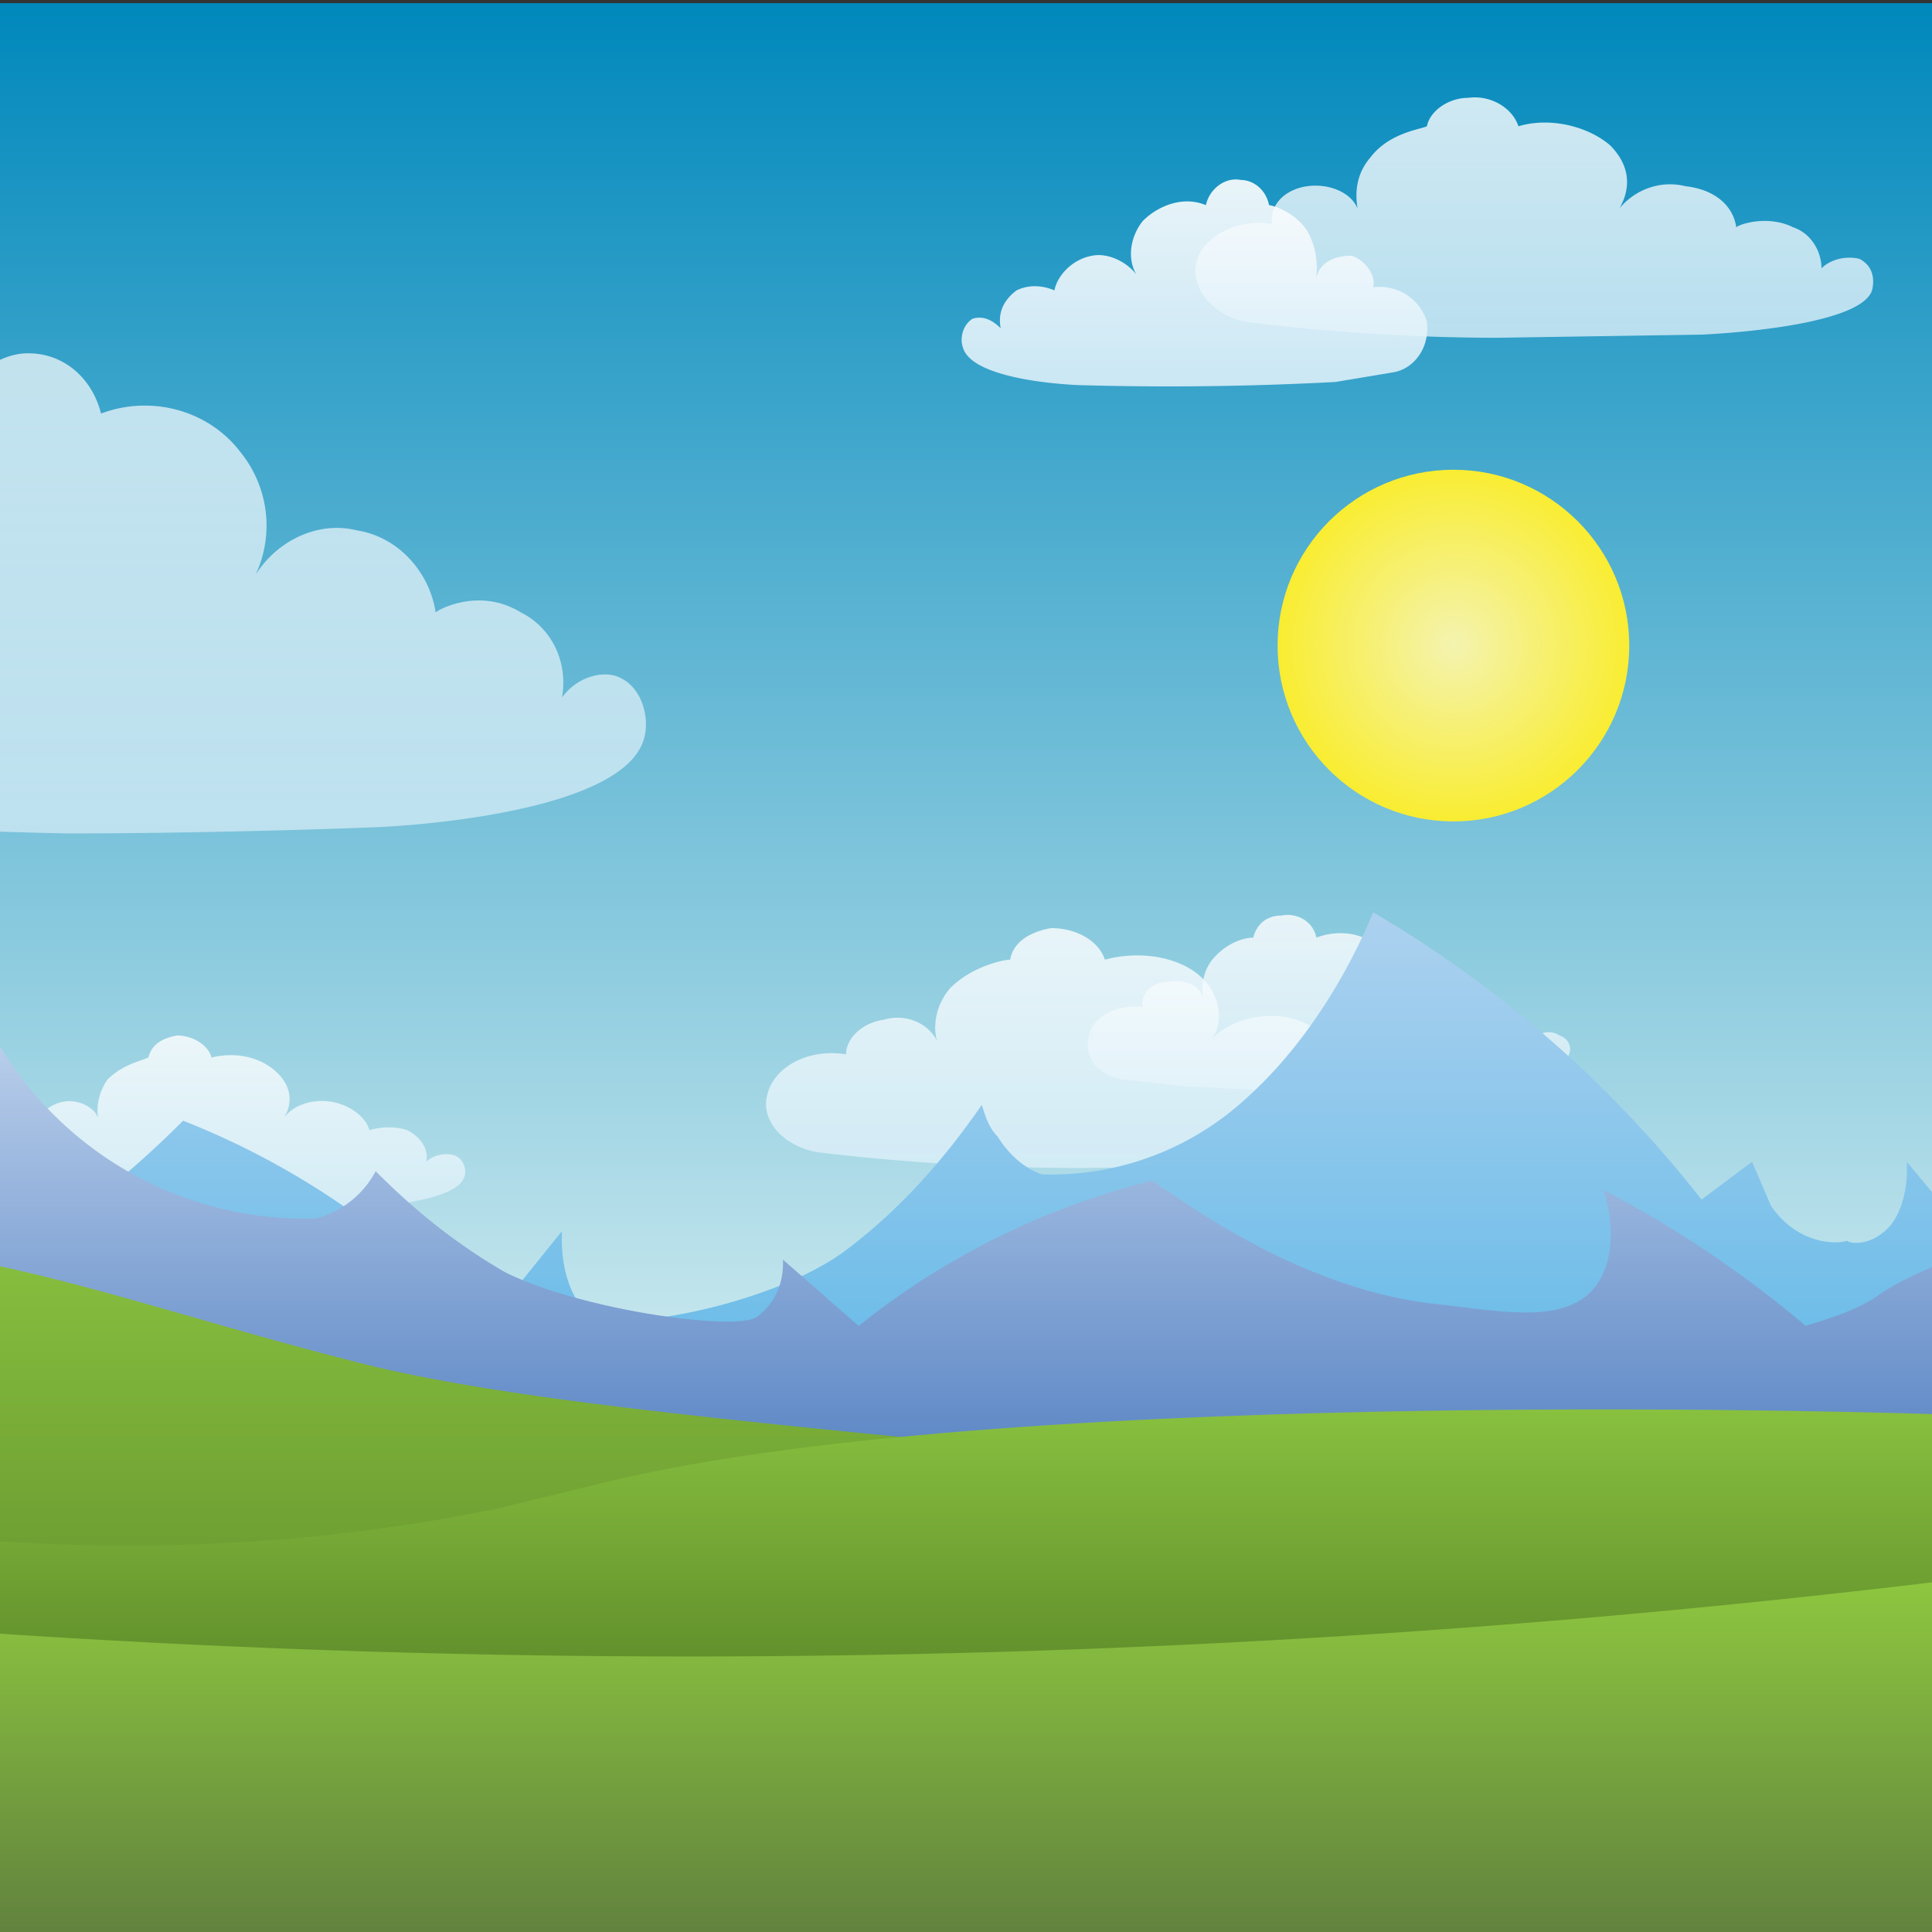 <svg xmlns="http://www.w3.org/2000/svg" xml:space="preserve" viewBox="0 0 612 612">
  <rect x="0" y="0" width="612" height="612" fill="#333333" stroke="none"/>
  <linearGradient id="a" x1="396" x2="396" y1="0" y2="456" gradientTransform="translate(-178 1)" gradientUnits="userSpaceOnUse">
    <stop offset="0" stop-color="#0088BC"/>
    <stop offset="1" stop-color="#D5EEF1"/>
  </linearGradient>
  <path fill="url(#a)" d="M-178 1h792v456h-792z"/>
  <radialGradient id="b" cx="595.7" cy="185.3" r="55.7" gradientTransform="translate(-135 19)" gradientUnits="userSpaceOnUse">
    <stop offset="0" stop-color="#F4F3B0"/>
    <stop offset="1" stop-color="#F9ED32"/>
  </radialGradient>
  <circle cx="460.4" cy="204.5" r="55.7" fill="url(#b)"/>
  <linearGradient id="c" x1="217.2" x2="217.2" y1="110.9" y2="263" gradientTransform="translate(-178 1)" gradientUnits="userSpaceOnUse">
    <stop offset="0" stop-color="#fff"/>
    <stop offset="1" stop-color="#DBEFF9"/>
  </linearGradient>
  <path fill="url(#c)" d="M-101 254c-16-4-27-21-24-37 3-17 20-28 37-25-1-11 7-21 17-23 11-2 21 4 25 14-1-3-3-18 6-33 10-15 24-19 27-19 2-11 11-18 20-19 12-1 22 7 25 19 16-6 34-1 44 12 9 11 11 26 5 39 7-11 20-17 32-14 13 2 23 13 25 26 1-1 14-8 27 0 10 5 15 16 13 27 5-7 14-9 19-6 6 3 9 12 7 19-7 25-84 28-84 28s-48 2-99 2c-47-1-71-3-82-4a590 590 0 0 1-40-6z" opacity=".7"/>
  <linearGradient id="d" x1="663.6" x2="663.6" y1="29.9" y2="105.9" gradientTransform="translate(-178 1)" gradientUnits="userSpaceOnUse">
    <stop offset="0" stop-color="#fff"/>
    <stop offset="1" stop-color="#DBEFF9"/>
  </linearGradient>
  <path fill="url(#d)" d="M395 102c-11-2-18-11-16-19s13-14 24-12c-1-6 4-11 11-12s14 2 16 7c0-1-2-9 4-16 6-8 16-9 18-10 1-5 7-9 13-9 7-1 14 3 16 9 10-3 22 0 29 6 6 6 7 13 3 20 5-6 13-9 21-7 9 1 15 6 16 13 1-1 10-4 18 0 6 2 9 8 9 13 3-3 8-4 12-3 4 2 5 6 4 10-4 12-54 14-54 14l-65 1a642 642 0 0 1-79-5z" opacity=".8"/>
  <linearGradient id="e" x1="267.4" x2="267.4" y1="55.9" y2="122" gradientTransform="matrix(-1.14 0 0 1 683 1)" gradientUnits="userSpaceOnUse">
    <stop offset="0" stop-color="#fff"/>
    <stop offset="1" stop-color="#DBEFF9"/>
  </linearGradient>
  <path fill="url(#e)" d="M441 118c7-1 12-8 11-16-2-7-9-12-17-11 1-4-3-9-7-10-5 0-10 2-11 7 0-2 1-8-3-15-4-6-11-8-12-8-1-5-5-8-9-8-5-1-10 3-11 8-7-3-15 0-20 5-4 5-5 12-2 17-3-4-9-7-14-6-6 1-11 6-12 11 0 0-6-3-12 0-4 3-6 7-5 12-3-3-6-4-9-3-3 2-4 6-3 9 3 11 37 12 37 12a992 992 0 0 0 81-1l18-3z" opacity=".9"/>
  <linearGradient id="f" x1="248.5" x2="248.5" y1="327.5" y2="383.6" gradientTransform="translate(-178 1)" gradientUnits="userSpaceOnUse">
    <stop offset="0" stop-color="#fff"/>
    <stop offset="1" stop-color="#DBEFF9"/>
  </linearGradient>
  <path fill="url(#f)" d="M6 381c-8-2-13-8-11-14 1-6 9-10 17-9-1-4 3-8 8-9s10 2 11 5c0-1-1-6 3-12 5-5 11-6 13-7 1-4 4-6 9-7 5 0 10 3 11 7 8-2 16 0 21 5 4 4 5 9 2 14 3-4 9-6 15-5s11 5 12 9c0 0 6-2 12 0 4 2 7 6 6 10 2-2 6-3 9-2s4 5 3 7c-3 9-39 10-39 10l-46 1-38-1-18-2z" opacity=".8"/>
  <linearGradient id="g" x1="77" x2="77" y1="299.9" y2="355.9" gradientTransform="translate(-178 1)" gradientUnits="userSpaceOnUse">
    <stop offset="0" stop-color="#fff"/>
    <stop offset="1" stop-color="#DBEFF9"/>
  </linearGradient>
  <path fill="url(#g)" d="M-166 353c-7-1-12-8-11-14 2-6 9-10 17-9 0-4 3-8 8-8 5-1 10 1 12 5-1-1-2-7 3-12 4-6 11-7 12-7 1-4 5-7 9-7 6-1 11 2 12 7 7-3 16-1 20 4 4 4 5 10 3 14 3-4 9-6 15-5s10 5 11 10c0 0 7-3 13 0 4 2 6 6 6 10 2-3 6-4 8-3 3 2 4 5 3 7-3 10-38 11-38 11h-46a390 390 0 0 1-57-3z" opacity=".8"/>
  <linearGradient id="h" x1="598.5" x2="598.5" y1="288.9" y2="345" gradientTransform="translate(-178 1)" gradientUnits="userSpaceOnUse">
    <stop offset="0" stop-color="#fff"/>
    <stop offset="1" stop-color="#DBEFF9"/>
  </linearGradient>
  <path fill="url(#h)" d="M356 342c-8-1-13-7-11-14 1-6 9-10 17-9-1-4 3-8 8-8 5-1 10 1 11 5 0-1-1-7 3-12 5-6 11-7 13-7 1-4 4-7 9-7 5-1 10 2 11 7 8-3 16-1 21 4 4 4 5 10 2 15 3-5 9-7 15-6s11 5 12 10c0 0 6-3 12 0 4 2 7 6 6 10 2-3 6-4 9-2 3 1 4 4 3 6-3 10-39 11-39 11l-46 1-38-2-18-2z" opacity=".8"/>
  <linearGradient id="i" x1="532.9" x2="532.9" y1="293.3" y2="369.4" gradientTransform="translate(-178 1)" gradientUnits="userSpaceOnUse">
    <stop offset="0" stop-color="#fff"/>
    <stop offset="1" stop-color="#DBEFF9"/>
  </linearGradient>
  <path fill="url(#i)" d="M259 365c-11-2-18-10-16-18 2-9 13-15 25-13 0-5 5-10 12-11 7-2 14 1 17 7-1-2-2-10 4-17 7-7 17-9 19-9 1-6 7-9 13-10 8 0 15 4 17 10 11-3 24-1 31 6 5 5 7 13 3 19 5-5 13-8 22-7s16 7 17 13c0 0 10-4 18 0 7 3 10 8 9 14 4-4 9-5 13-3 4 1 6 6 5 9-5 13-57 14-57 14l-68 1a705 705 0 0 1-84-5z" opacity=".8"/>
  <linearGradient id="j" x1="399.9" x2="399.9" y1="288" y2="488.4" gradientTransform="matrix(-1 0 0 1 618 1)" gradientUnits="userSpaceOnUse">
    <stop offset="0" stop-color="#ADD1EF"/>
    <stop offset="1" stop-color="#4DB3E6"/>
  </linearGradient>
  <path fill="url(#j)" d="m614 380-10-12c0 1 1 12-5 20-6 7-13 6-14 5-2 1-15 2-24-11l-6-14-16 12a370 370 0 0 0-104-91c-5 12-19 42-45 63a91 91 0 0 1-60 20c-3-1-9-4-14-12-3-3-4-7-5-10-9 13-23 31-43 46-24 18-76 27-82 20-9-9-8-24-8-26l-25 31a251 251 0 0 0-95-66c-12 12-49 48-92 56-20 3-42 10-52-8-8-13-5-34-3-44a372 372 0 0 0-66 62c-6-2-22-13-22-13l-1 81 792-4"/>
  <linearGradient id="k" x1="396" x2="396" y1="327" y2="467" gradientTransform="translate(-178 1)" gradientUnits="userSpaceOnUse">
    <stop offset="0" stop-color="#BACFEB"/>
    <stop offset="1" stop-color="#5783C3"/>
  </linearGradient>
  <path fill="url(#k)" d="m-178 393 12-10s-1 8 5 14c6 5 13 4 13 4 3 0 15 1 23-8 4-4 6-8 6-10l16 9A315 315 0 0 1-2 328a113 113 0 0 0 102 58 30 30 0 0 0 19-15c9 9 22 21 41 32 24 12 74 19 80 14 9-7 8-17 8-18l24 21a242 242 0 0 1 93-46c12 8 47 34 89 39 20 2 41 7 51-5 8-10 5-25 3-31a347 347 0 0 1 64 43c6-2 14-4 22-9 8-6 20-10 20-11v68l-792-3"/>
  <linearGradient id="l" x1="396" x2="396" y1="392.8" y2="555.4" gradientTransform="translate(-178 1)" gradientUnits="userSpaceOnUse">
    <stop offset="0" stop-color="#88C03F"/>
    <stop offset="1" stop-color="#5C892A"/>
  </linearGradient>
  <path fill="url(#l)" d="M-177 419c19-9 43-17 71-22 81-13 136 14 225 36 43 10 101 16 216 27 123 12 279 20 279 20v39s-779 34-792 37z"/>
  <linearGradient id="m" x1="396.3" x2="396.3" y1="445.9" y2="578.6" gradientTransform="translate(-178 1)" gradientUnits="userSpaceOnUse">
    <stop offset="0" stop-color="#88C03F"/>
    <stop offset="1" stop-color="#48701F"/>
  </linearGradient>
  <path fill="url(#m)" d="M-177 454c70 21 191 53 334 24l37-9c131-31 420-21 420-21v96S77 648-176 500c-2-34 0-4-1-40v-6z"/>
  <linearGradient id="n" x1="396.5" x2="396.5" y1="500.7" y2="612" gradientTransform="translate(-178 1)" gradientUnits="userSpaceOnUse">
    <stop offset="0" stop-color="#8DC63F"/>
    <stop offset="1" stop-color="#61823E"/>
  </linearGradient>
  <path fill="url(#n)" d="M614 501a3309 3309 0 0 1-791 0v112h791z"/>
</svg>
